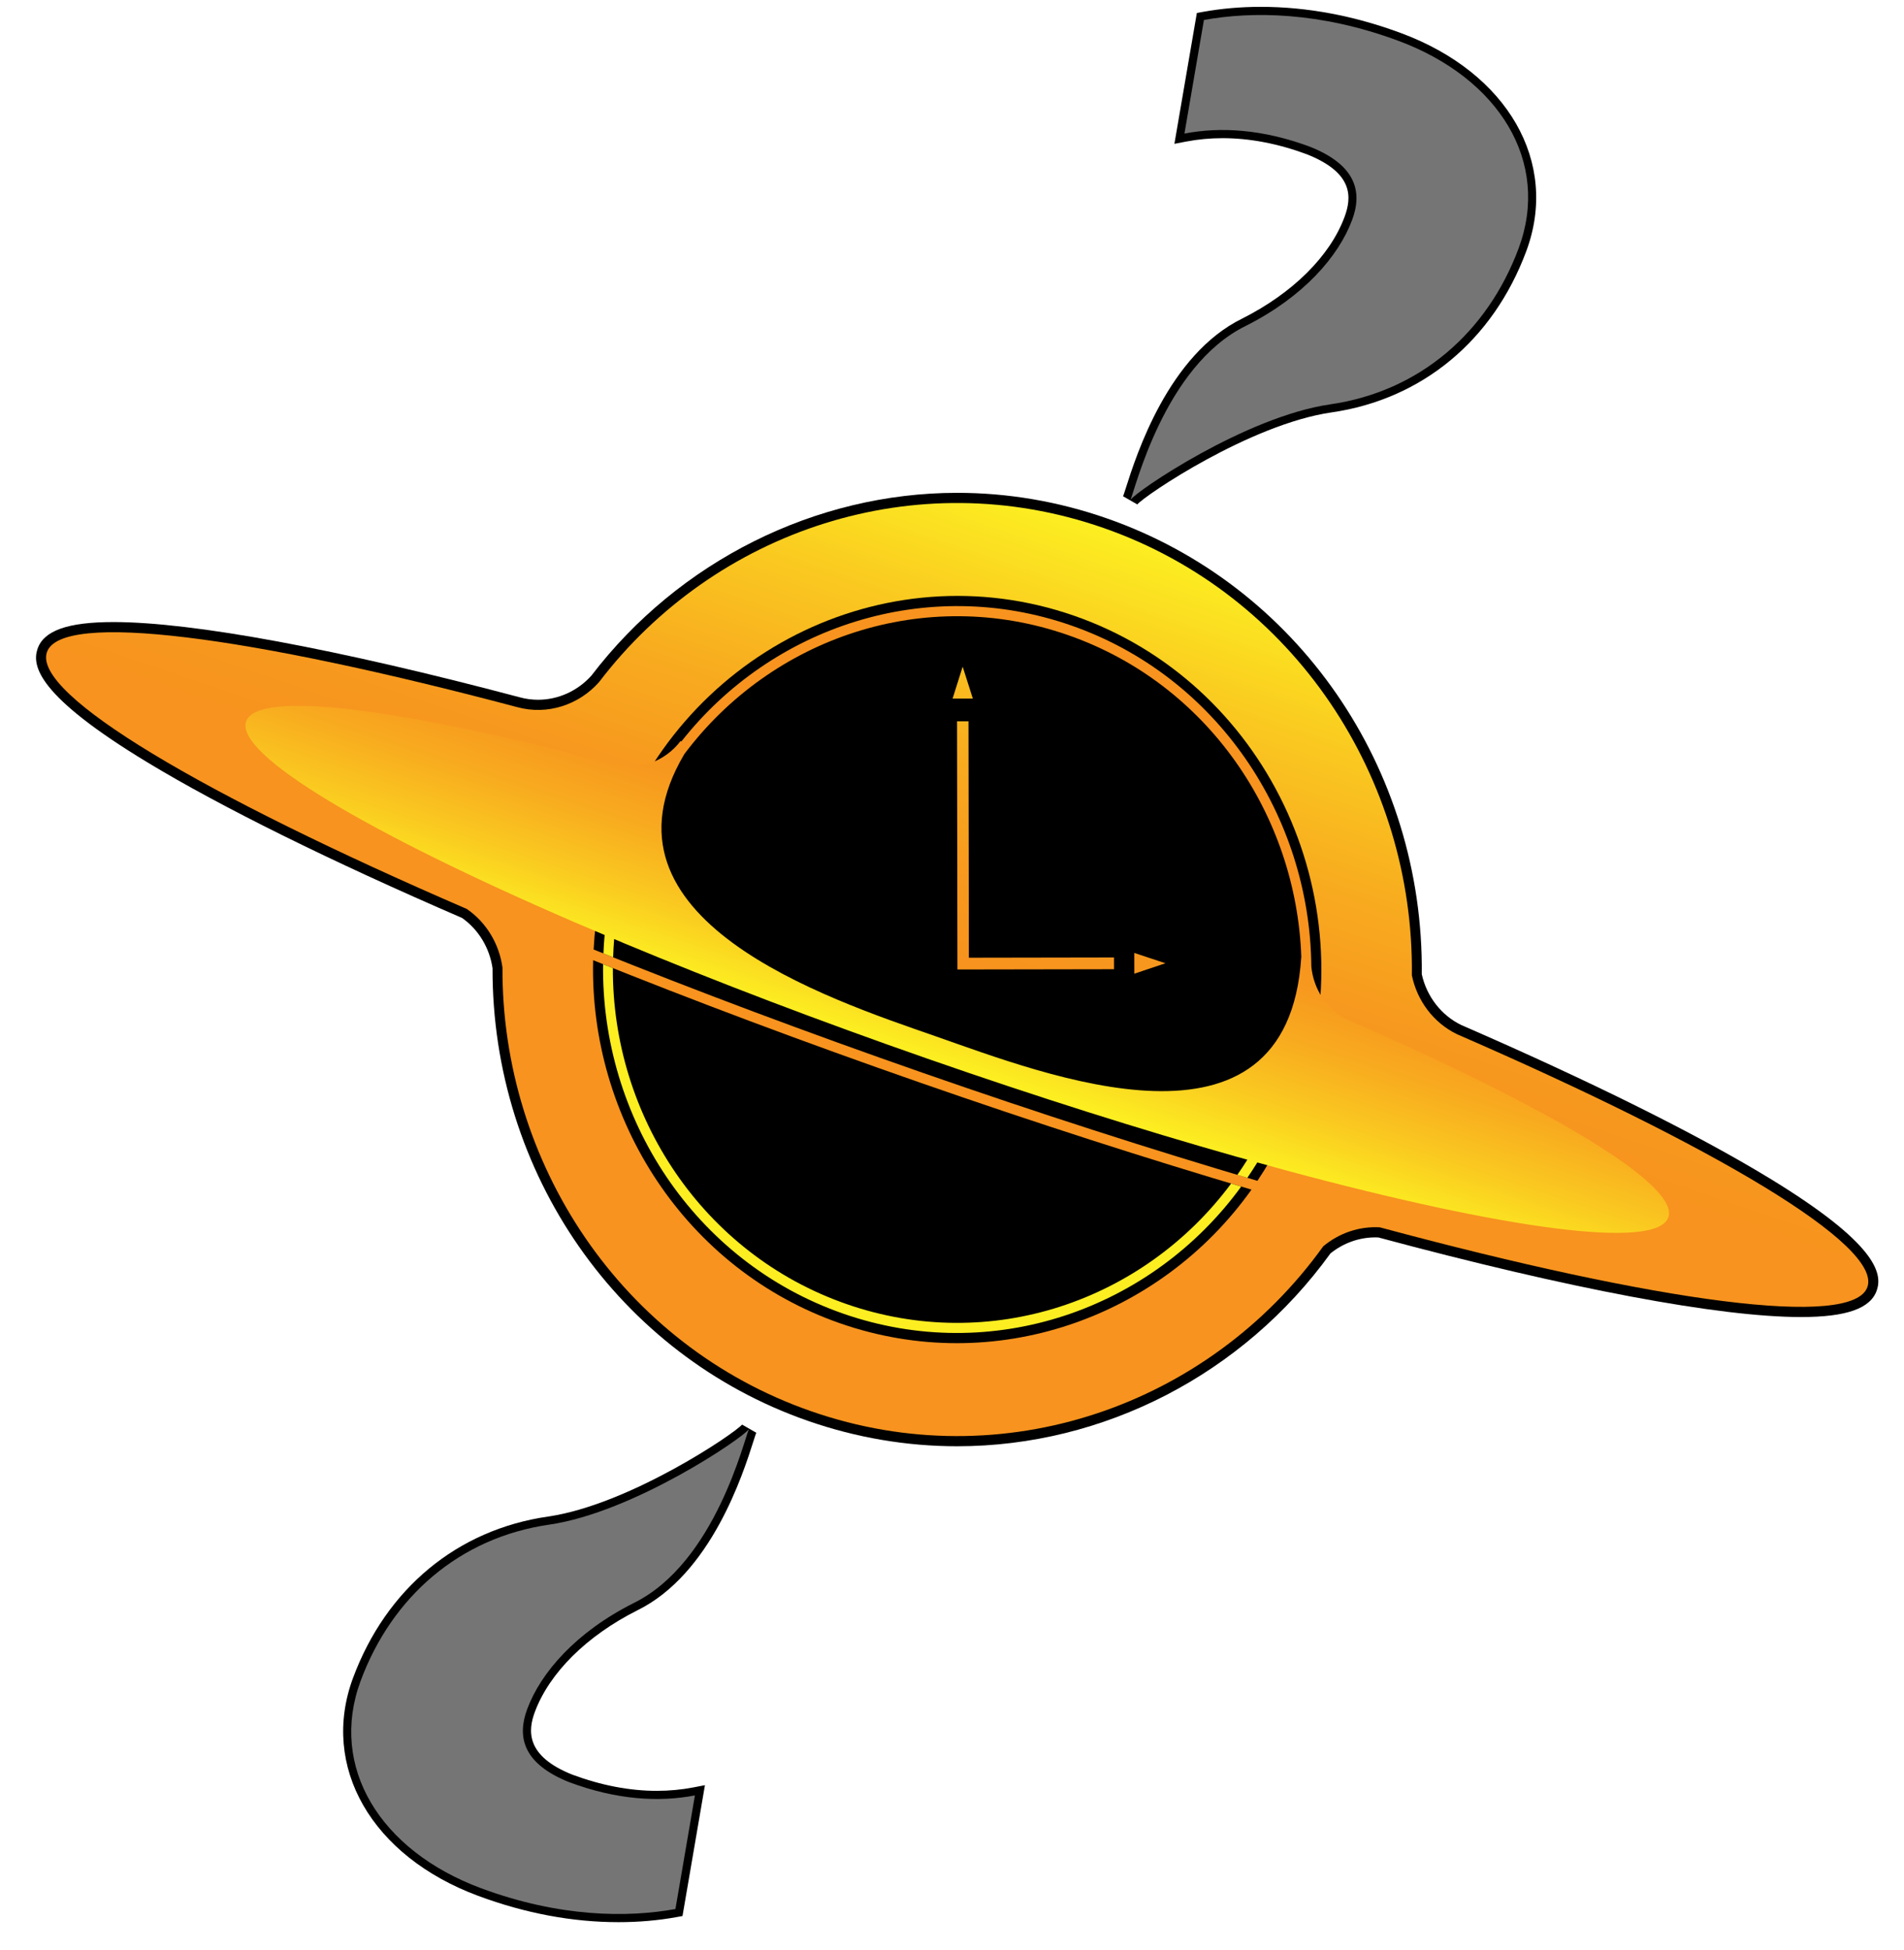 <?xml version="1.0" encoding="utf-8"?>
<!-- Generator: Adobe Illustrator 14.0.0, SVG Export Plug-In . SVG Version: 6.00 Build 43363)  -->
<!DOCTYPE svg PUBLIC "-//W3C//DTD SVG 1.1//EN" "http://www.w3.org/Graphics/SVG/1.1/DTD/svg11.dtd">
<svg version="1.1" id="Layer_1" xmlns="http://www.w3.org/2000/svg" xmlns:xlink="http://www.w3.org/1999/xlink" x="0px" y="0px"
	 width="672px" height="688px" viewBox="0 0 672 688" enable-background="new 0 0 672 688" xml:space="preserve">
<g>
	<path d="M401.297,178.099c0.033-0.04,0.057-0.077,0.078-0.108l-4.686-2.688l-0.313-0.155c0.148-0.322,0.574-1.659,0.985-2.953
		c3.7-11.621,14.961-46.986,41.07-59.781c17.805-8.968,30.974-22.034,36.104-35.833c2.541-6.839,3.33-15.534-13.263-22.124
		c-10.158-3.775-20.195-5.7-29.771-5.7c-4.39,0-8.736,0.407-12.919,1.211l-4.085,0.785l7.92-46.173l1.98-0.361
		c6.557-1.197,13.491-1.804,20.613-1.804c16.287,0,32.952,3.125,49.531,9.286c37.629,13.984,55.787,45.609,44.157,76.904
		c-11.728,31.555-36.797,52.306-68.781,56.933C441.315,149.676,404.088,174.771,401.297,178.099L401.297,178.099z"/>
	<path fill="#757575" d="M398.957,176.425c1.613-3.201,11.834-47.258,40.742-61.425c20.26-10.205,32.709-24.432,37.535-37.416
		c3.584-9.646,1.657-19.229-14.898-25.804c-16.694-6.204-31.565-7.087-44.297-4.641l6.876-40.088
		c16.76-3.06,40.801-2.992,68.624,7.349C529.152,27.636,547.305,57.181,536,87.602c-11.03,29.678-34.916,50.518-66.494,55.086
		C439.699,147,400.94,173.362,398.957,176.425L398.957,176.425z"/>
</g>
<g>
	<path d="M218.291,678.304c-16.287,0-32.953-3.124-49.533-9.286c-37.629-13.984-55.787-45.608-44.157-76.903
		c11.728-31.555,36.798-52.307,68.781-56.934c28.604-4.139,65.831-29.232,68.622-32.561c-0.033,0.04-0.057,0.077-0.078,0.108
		l4.989,2.862c-0.139,0.302-0.564,1.64-0.977,2.933c-3.7,11.621-14.96,46.986-41.07,59.781
		c-17.805,8.969-30.974,22.035-36.103,35.833c-2.343,6.306-3.518,15.46,13.262,22.123c10.159,3.775,20.194,5.701,29.77,5.701
		c4.391,0,8.737-0.408,12.92-1.212l4.085-0.785l-7.92,46.174l-1.981,0.361C232.347,677.697,225.413,678.304,218.291,678.304
		L218.291,678.304z"/>
	<path fill="#757575" d="M264.344,504.294c-1.613,3.2-11.834,47.258-40.742,61.425c-20.26,10.205-32.709,24.432-37.535,37.416
		c-3.584,9.645-1.657,19.229,14.898,25.803c16.694,6.205,31.565,7.088,44.297,4.641l-6.876,40.089
		c-16.76,3.06-40.801,2.991-68.624-7.349c-35.613-13.235-53.766-42.781-42.461-73.201c11.03-29.678,34.916-50.518,66.494-55.086
		C223.602,533.719,262.36,507.357,264.344,504.294L264.344,504.294z"/>
</g>
<path d="M337.839,510.365c-17.896,0-35.639-3.021-52.74-8.979c-66.775-23.267-111.459-87.422-111.259-159.701
	c-1.049-7.21-4.95-13.65-10.752-17.748c-46.57-20.134-84.954-39.11-111.024-54.887c-38.892-23.536-40.791-34.107-38.836-40.011
	c2.152-6.498,10.671-9.523,26.811-9.523c27.947,0,78.889,9.433,143.442,26.562c2.108,0.572,4.26,0.859,6.414,0.859
	c7.129,0,13.99-3.109,18.846-8.532c30.84-40.383,79.086-64.49,129.083-64.49c17.893,0,35.637,3.021,52.736,8.979
	c67.3,23.451,111.964,88.082,111.247,160.909c1.734,7.869,6.938,14.555,13.979,17.935c45.632,19.831,83.284,38.548,108.77,54.074
	c37.987,23.143,39.809,33.587,37.874,39.43c-2.15,6.495-10.667,9.523-26.802,9.523c-0.001,0-0.003,0-0.004,0
	c-28.85-0.002-81.805-9.975-149.144-28.087c-0.364-0.016-0.727-0.023-1.088-0.023c-5.699,0-11.302,2.009-15.824,5.663
	C438.783,484.938,389.576,510.365,337.839,510.365L337.839,510.365z"/>
<linearGradient id="SVGID_1_" gradientUnits="userSpaceOnUse" x1="334.903" y1="226.534" x2="334.903" y2="554.025" gradientTransform="matrix(0.947 0.322 -0.322 0.947 146.167 -134.956)">
	<stop  offset="0" style="stop-color:#FCEE21"/>
	<stop  offset="0.141" style="stop-color:#FAC920"/>
	<stop  offset="0.282" style="stop-color:#F8AB1F"/>
	<stop  offset="0.403" style="stop-color:#F7991E"/>
	<stop  offset="0.49" style="stop-color:#F7931E"/>
</linearGradient>
<path fill="url(#SVGID_1_)" d="M514.303,364.988c-8.416-4.04-14.17-11.914-16-20.82c0.846-69.329-41.402-134.368-108.869-157.876
	c-66.336-23.113-137.173,0.854-178.021,54.433c-7.085,7.992-18.147,11.72-28.81,8.829c-95.053-25.222-161.218-33.987-166.063-19.36
	c-4.932,14.896,54.99,50.286,148.226,90.575c6.922,4.755,11.444,12.364,12.574,20.666c-0.296,68.833,41.848,133.194,108.884,156.553
	c67.864,23.646,140.444-1.979,180.8-58.179c5.549-4.641,12.68-7.126,19.994-6.697c98.274,26.454,167.155,35.911,172.098,20.975
	C663.99,439.37,605.585,404.664,514.303,364.988z"/>
<path d="M324.626,382.008c-40.971-14.276-79.831-28.878-115.288-43.17c-1.337,56.121,32.672,109.152,87.156,128.136
	c54.484,18.982,112.944-1.83,145.205-47.176C405.09,408.98,365.601,396.283,324.626,382.008z"/>
<path d="M379.164,217.305c-67.103-23.381-140.234,13.599-163.028,82.433c-3.872,11.693-6.007,23.562-6.619,35.328
	c36.229,14.62,75.493,29.346,116.237,43.543c40.745,14.197,80.628,27.047,118.042,38.087c6.501-9.715,11.854-20.463,15.729-32.156
	C482.315,315.708,446.265,240.685,379.164,217.305z M339.764,235.254l3.587,11.266l-7.143,0.012L339.764,235.254z M393.177,342.023
	l-55.255,0.096l-0.145-87.58l4.038-0.007l0.136,83.44l51.219-0.089L393.177,342.023z M400.349,343.604l-0.012-7.328l10.993,3.645
	L400.349,343.604z"/>
<g>
	
		<linearGradient id="SVGID_2_" gradientUnits="userSpaceOnUse" x1="335.122" y1="419.865" x2="333.725" y2="260.454" gradientTransform="matrix(0.947 0.322 -0.322 0.947 146.167 -134.956)">
		<stop  offset="0" style="stop-color:#FCEE21"/>
		<stop  offset="0.141" style="stop-color:#FAC920"/>
		<stop  offset="0.282" style="stop-color:#F8AB1F"/>
		<stop  offset="0.403" style="stop-color:#F7991E"/>
		<stop  offset="0.49" style="stop-color:#F7931E"/>
	</linearGradient>
	<path fill="url(#SVGID_2_)" d="M434.512,417.662c-30.774,41.474-85.004,60.198-135.766,42.513
		c-50.762-17.688-82.652-66.422-82.439-118.541c-1.154-0.461-2.302-0.921-3.449-1.382c-0.742,54.1,32.192,105.005,84.762,123.321
		c52.573,18.317,108.917-1.479,140.45-44.851C436.888,418.372,435.7,418.019,434.512,417.662z"/>
	
		<linearGradient id="SVGID_3_" gradientUnits="userSpaceOnUse" x1="335.183" y1="421.723" x2="333.792" y2="263.081" gradientTransform="matrix(0.947 0.322 -0.322 0.947 146.167 -134.956)">
		<stop  offset="0" style="stop-color:#FCEE21"/>
		<stop  offset="0.141" style="stop-color:#FAC920"/>
		<stop  offset="0.282" style="stop-color:#F8AB1F"/>
		<stop  offset="0.403" style="stop-color:#F7991E"/>
		<stop  offset="0.49" style="stop-color:#F7931E"/>
	</linearGradient>
	<path fill="url(#SVGID_3_)" d="M202.649,325.386l10.748,4.56c-0.202,2.173-0.33,4.344-0.423,6.512
		c1.138,0.456,2.278,0.914,3.422,1.371c0.073-2.148,0.182-4.301,0.365-6.456l3.636,1.542
		c32.069,13.365,68.333,27.227,107.009,40.703c38.509,13.417,75.353,25.038,108.608,34.454l4.23,1.168
		c-1.134,1.825-2.325,3.599-3.543,5.348c1.179,0.354,2.354,0.705,3.529,1.054c1.214-1.778,2.399-3.58,3.529-5.431l10.636,2.938
		c76.775,20.667,130.585,28.054,134.447,16.387c3.807-11.493-41.823-38.609-113.134-69.602
		c-7.382-3.547-12.148-10.875-12.886-18.878c-0.485-52.983-33.178-102.368-84.785-120.351
		c-50.979-17.762-105.537,0.288-137.548,40.943l-0.318-0.11c-5.439,7.144-14.695,10.626-23.589,8.215
		c-74.256-19.705-125.947-26.552-129.729-15.125C83.001,266.266,129.813,293.912,202.649,325.386z M241.543,266.09
		c30.846-41.098,84.825-59.598,135.369-41.985c49.214,17.147,80.69,63.475,82.377,113.778l-0.031-0.01
		c-4.861,75.276-90.697,41.174-129.208,27.757C292.097,352.405,206.964,324.337,241.543,266.09z"/>
</g>
</svg>
